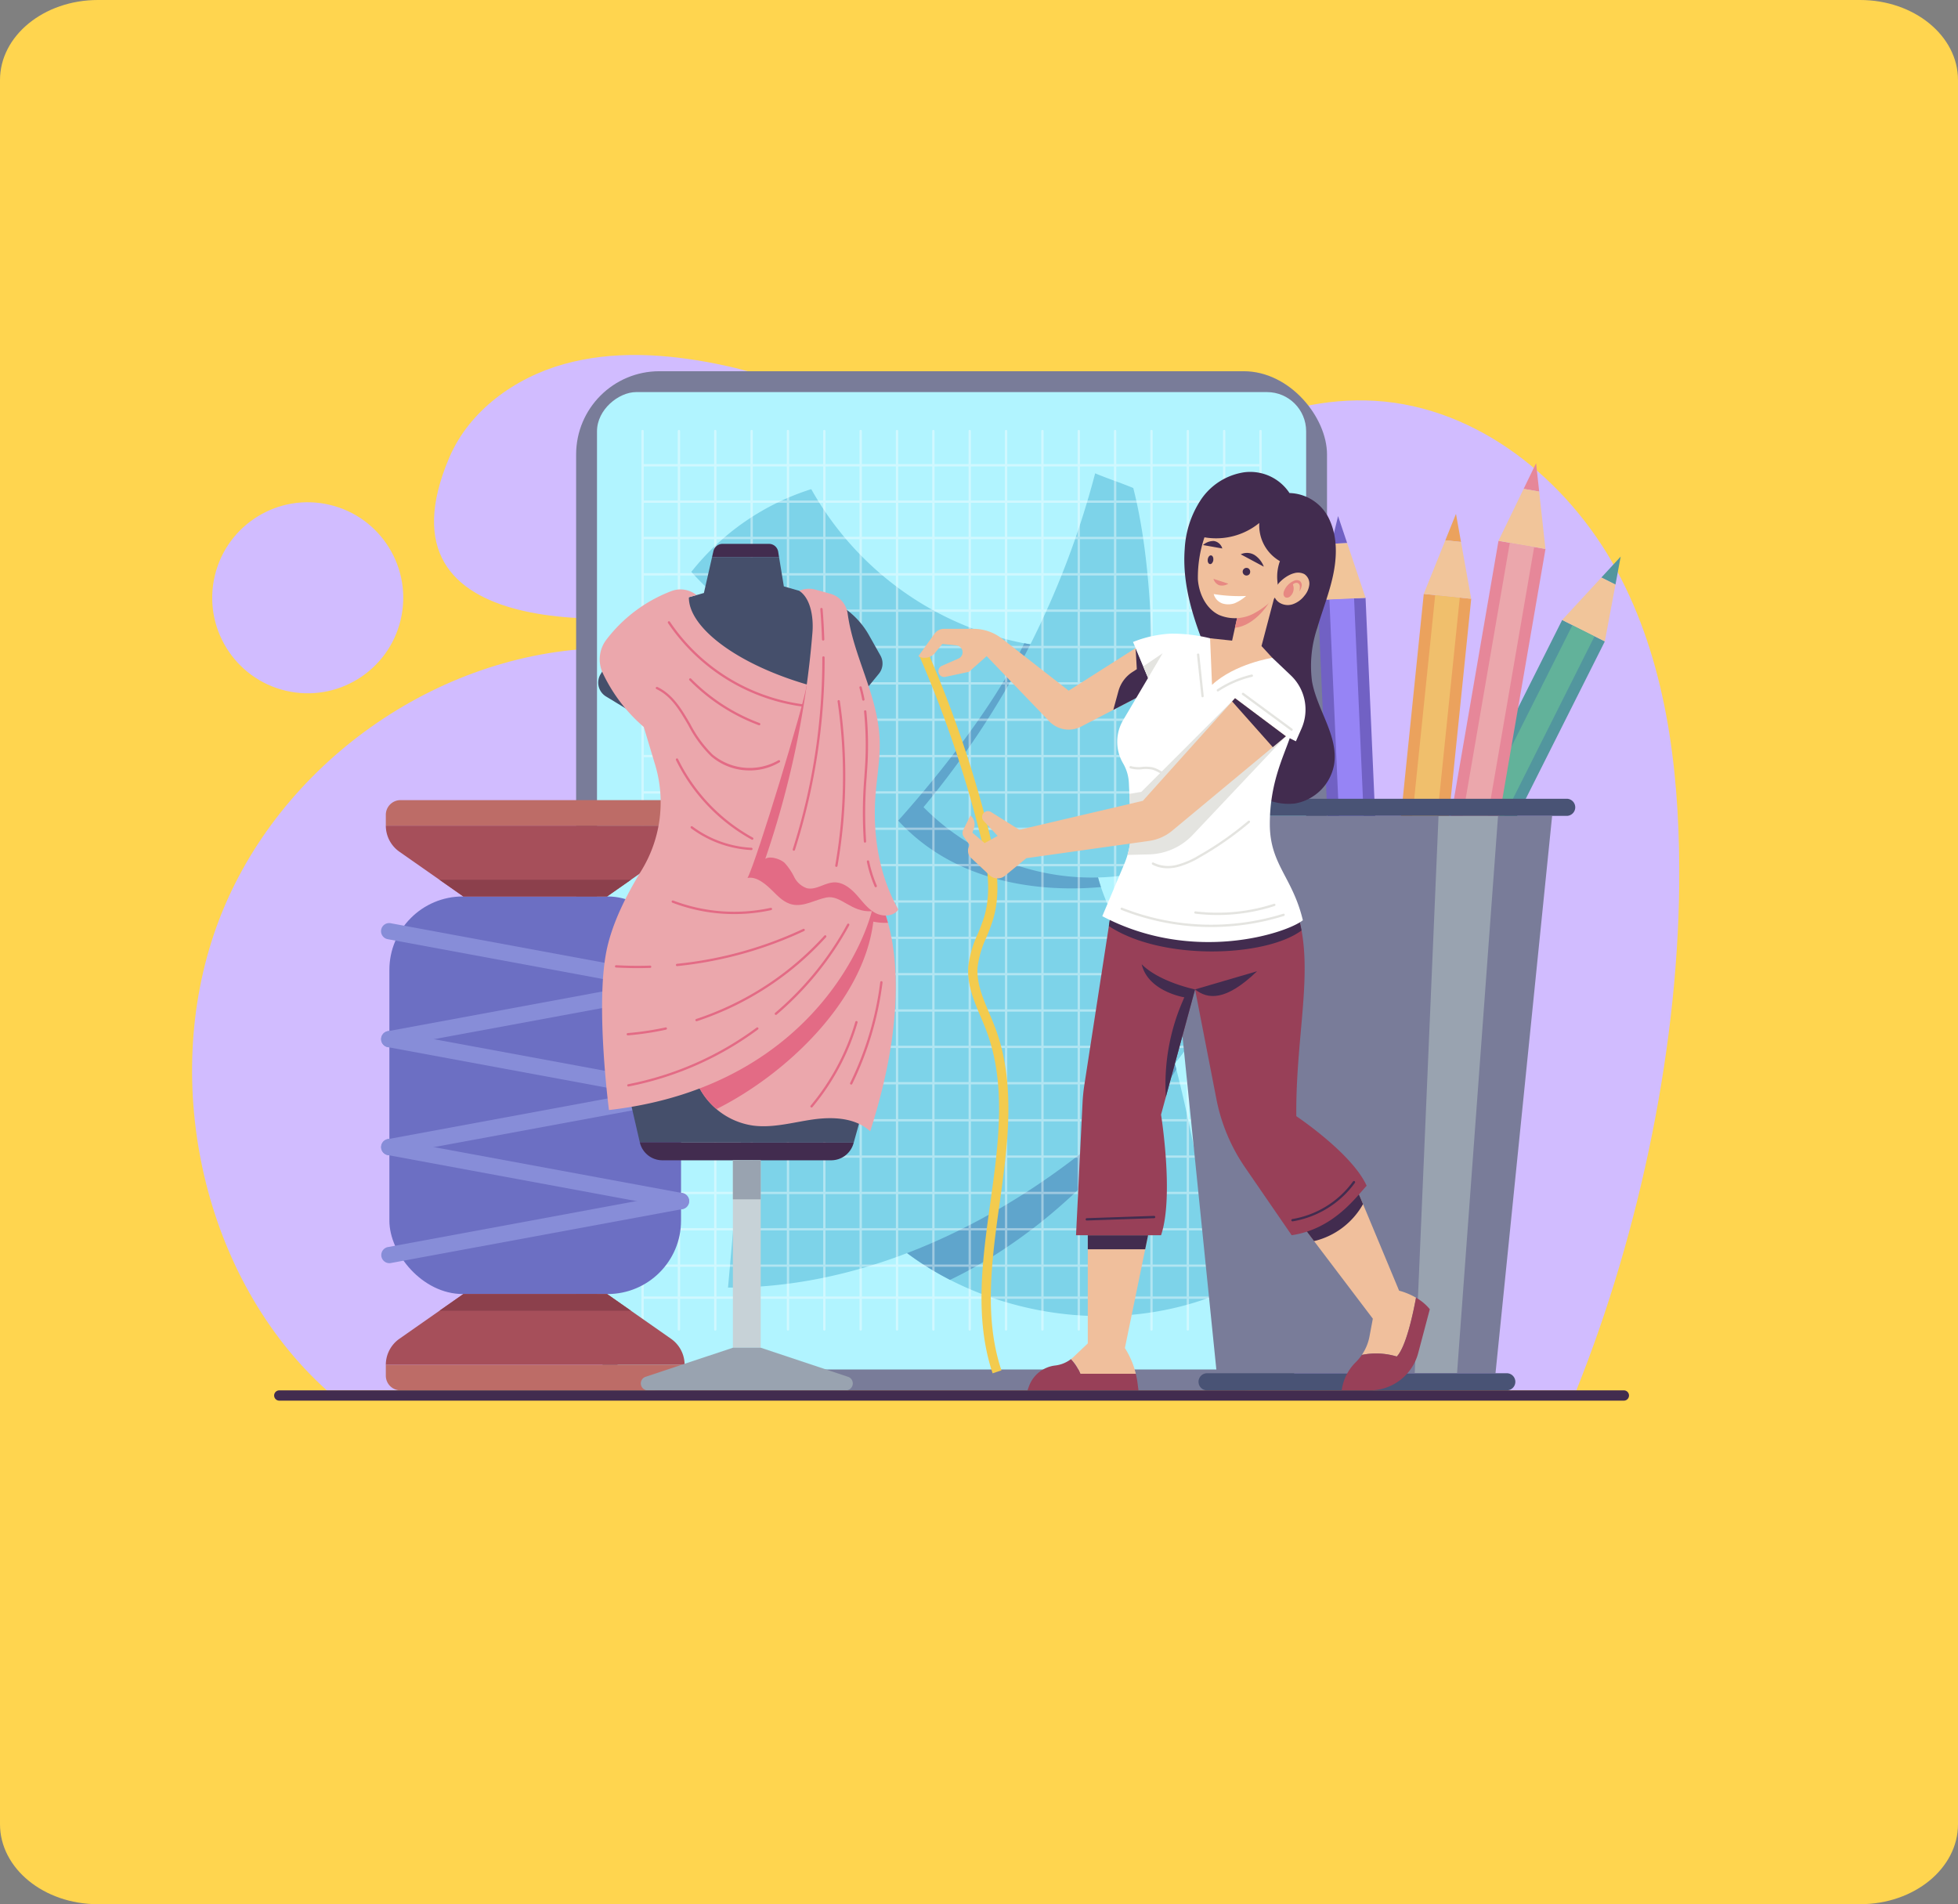 <svg xmlns="http://www.w3.org/2000/svg" width="400" height="389" viewBox="0 0 400 389">
  <rect x="0" y="0" width="400" height="389" fill="#808080" stroke="none"/>
  <g id="Grupo_1078642" data-name="Grupo 1078642" transform="translate(-147 -586.981)">
    <path id="Trazado_841085" data-name="Trazado 841085" d="M20,0H380c11.046,0,20,7.318,20,16.345V372.655c0,9.027-8.954,16.345-20,16.345H20c-11.046,0-20-7.318-20-16.345V16.345C0,7.318,8.954,0,20,0Z" transform="translate(147 586.981)" fill="#ffd54f"/>
    <g id="Grupo_32240" data-name="Grupo 32240" transform="translate(186.241 659.494)">
      <g id="Grupo_32170" data-name="Grupo 32170" transform="translate(0 0)">
        <path id="Trazado_61762" data-name="Trazado 61762" d="M330.246,246.015H74.985c-25.241-22.717-34.04-62.679-22.561-94.639S95.84,95.905,129.767,94.438c16.354-.707,32.865,3.241,49.01.538,20.332-3.4,37.31-16.786,54.055-28.81s35.765-23.548,56.342-22.3c20.923,1.269,39.312,16.148,49.3,34.577s12.695,39.951,12.8,60.912C351.446,174.5,343.341,213.405,330.246,246.015Z" transform="translate(-47.46 -34.495)" fill="#d1bcff"/>
        <path id="Trazado_61763" data-name="Trazado 61763" d="M210.728,75.7c6.318-1.233,12.671-2.961,18.063-6.477s9.751-9.073,10.508-15.465c.884-7.471-3.329-14.877-9.269-19.493s-13.38-6.853-20.76-8.311c-10.224-2.02-20.942-2.7-30.975.113S158.967,35.6,154.894,45.2C138.732,83.256,190.166,79.709,210.728,75.7Z" transform="translate(-102.374 -24.187)" fill="#d1bcff"/>
        <ellipse id="Elipse_683" data-name="Elipse 683" cx="19.514" cy="19.514" rx="19.514" ry="19.514" transform="matrix(0.23, -0.973, 0.973, 0.23, 0.15, 64.103)" fill="#d1bcff"/>
      </g>
      <g id="Grupo_32171" data-name="Grupo 32171" transform="translate(78.457 3.323)">
        <rect id="Rectángulo_7511" data-name="Rectángulo 7511" width="153.397" height="208.196" rx="17" transform="translate(0)" fill="#797c99"/>
        <rect id="Rectángulo_7512" data-name="Rectángulo 7512" width="199.669" height="144.87" rx="8" transform="translate(149.134 4.263) rotate(90)" fill="#b1f4ff"/>
      </g>
      <g id="Grupo_32172" data-name="Grupo 32172" transform="translate(101.99 24.184)">
        <path id="Trazado_61764" data-name="Trazado 61764" d="M403.819,310.155a305.1,305.1,0,0,1,10.794,56.639c-21.908,8.582-49.079,3.921-66.71-11.659C368.02,342.809,387.037,326.737,403.819,310.155Z" transform="translate(-307.573 -198.876)" fill="#7dd3e9"/>
        <path id="Trazado_61765" data-name="Trazado 61765" d="M406.667,320.643q-1.33-5.269-2.848-10.488c-16.783,16.582-35.8,32.654-55.916,44.98a60.724,60.724,0,0,0,12.527,8.5C371.426,358.377,390.222,346.327,406.667,320.643Z" transform="translate(-307.573 -198.876)" fill="#5fa5cc"/>
        <path id="Trazado_61766" data-name="Trazado 61766" d="M363.96,196.232c-10.2,14.518-48.029,49.052-93.7,48.936,1.424-15.81,2.881-32.585,4.316-48.75A40.344,40.344,0,0,1,281.606,177l.177-.255a40.373,40.373,0,0,0,5.45-34.708c-3.173-10.463-6.352-21.033-9.505-31.167a57.322,57.322,0,0,1-14.963-11.913,50.757,50.757,0,0,1,24.5-16.9,63.885,63.885,0,0,0,64.163,32.124c-2.29,9.378-4.186,18.758-6.161,28.137a40.356,40.356,0,0,0,8.264,33.9q.56.683,1.117,1.365a40.513,40.513,0,0,1,6.5,11.244Z" transform="translate(-262.765 -78.83)" fill="#7dd3e9"/>
        <path id="Trazado_61767" data-name="Trazado 61767" d="M351.986,184.737c12.986,14.138,32.144,14.42,41.416,13.571a40.4,40.4,0,0,1-1.177-21.023c1.975-9.38,3.871-18.759,6.161-28.137a64.084,64.084,0,0,1-20.65-.656l0,.009C370.625,163.476,356.243,180,351.986,184.737Z" transform="translate(-309.722 -113.793)" fill="#5fa5cc"/>
        <path id="Trazado_61768" data-name="Trazado 61768" d="M407.353,156.76A48.319,48.319,0,0,1,362.9,143.432a176.554,176.554,0,0,0,35.065-68.191c2.524,1.057,5.265,1.947,7.789,3C413.358,107.992,407.353,156.76,407.353,156.76Z" transform="translate(-315.467 -75.241)" fill="#7dd3e9"/>
      </g>
      <path id="Trazado_61769" data-name="Trazado 61769" d="M367.728,56.5a.237.237,0,0,0-.237.237V63.5h-6.952v-6.76a.237.237,0,1,0-.474,0V63.5h-6.952v-6.76a.237.237,0,1,0-.474,0V63.5h-6.952v-6.76a.237.237,0,1,0-.474,0V63.5h-6.952v-6.76a.237.237,0,1,0-.474,0V63.5h-6.952v-6.76a.237.237,0,1,0-.474,0V63.5h-6.952v-6.76a.237.237,0,1,0-.474,0V63.5h-6.952v-6.76a.237.237,0,1,0-.474,0V63.5h-6.952v-6.76a.237.237,0,0,0-.474,0V63.5h-6.952v-6.76a.237.237,0,1,0-.474,0V63.5h-6.952v-6.76a.237.237,0,1,0-.474,0V63.5h-6.952v-6.76a.237.237,0,0,0-.474,0V63.5h-6.952v-6.76a.237.237,0,1,0-.474,0V63.5h-6.952v-6.76a.237.237,0,1,0-.474,0V63.5h-6.952v-6.76a.237.237,0,1,0-.474,0V63.5h-6.952v-6.76a.237.237,0,1,0-.474,0V63.5h-6.952v-6.76a.237.237,0,1,0-.474,0V63.5h-6.952v-6.76a.237.237,0,1,0-.474,0V240.267a.237.237,0,0,0,.474,0v-6.251h6.952v6.251a.237.237,0,0,0,.474,0v-6.251h6.952v6.251a.237.237,0,0,0,.474,0v-6.251h6.952v6.251a.237.237,0,1,0,.474,0v-6.251h6.952v6.251a.237.237,0,1,0,.474,0v-6.251h6.952v6.251a.237.237,0,1,0,.474,0v-6.251h6.952v6.251a.237.237,0,0,0,.474,0v-6.251h6.952v6.251a.237.237,0,0,0,.474,0v-6.251h6.952v6.251a.237.237,0,0,0,.474,0v-6.251h6.952v6.251a.237.237,0,0,0,.474,0v-6.251h6.952v6.251a.237.237,0,1,0,.474,0v-6.251h6.952v6.251a.237.237,0,1,0,.474,0v-6.251h6.952v6.251a.237.237,0,1,0,.474,0v-6.251h6.952v6.251a.237.237,0,1,0,.474,0v-6.251h6.952v6.251a.237.237,0,0,0,.474,0v-6.251h6.952v6.251a.237.237,0,0,0,.474,0v-6.251h6.952v6.251a.237.237,0,1,0,.474,0v-6.251h6.952v6.251a.237.237,0,0,0,.474,0V56.737A.237.237,0,0,0,367.728,56.5Zm-66.593,96.1v-6.952h6.952V152.6Zm6.952.474v6.952h-6.952v-6.952Zm-6.952-7.9v-6.952h6.952v6.952Zm0-7.426V130.8h6.952v6.952Zm-.474,0h-6.952V130.8h6.952Zm0,.474v6.952h-6.952v-6.952Zm0,7.426V152.6h-6.952v-6.952Zm0,7.425v6.952h-6.952v-6.952Zm0,7.426v6.952h-6.952V160.5Zm.474,0h6.952v6.952h-6.952Zm7.426,0h6.952v6.952h-6.952Zm0-.474v-6.952h6.952v6.952Zm0-7.426v-6.952h6.952V152.6Zm0-7.425v-6.952h6.952v6.952Zm0-7.426V130.8h6.952v6.952Zm0-7.426v-6.952h6.952v6.952Zm-.474,0h-6.952v-6.952h6.952Zm-7.426,0h-6.952v-6.952h6.952Zm-7.426,0h-6.952v-6.952h6.952Zm0,.474v6.952h-6.952V130.8Zm0,7.426v6.952h-6.952v-6.952Zm0,7.426V152.6h-6.952v-6.952Zm0,7.425v6.952h-6.952v-6.952Zm0,7.426v6.952h-6.952V160.5Zm0,7.425v6.952h-6.952v-6.952Zm.474,0h6.952v6.952h-6.952Zm7.426,0h6.952v6.952h-6.952Zm7.426,0h6.952v6.952h-6.952Zm7.426,0h6.952v6.952h-6.952Zm0-.474V160.5h6.952v6.952Zm0-7.425v-6.952h6.952v6.952Zm0-7.426v-6.952h6.952V152.6Zm0-7.425v-6.952h6.952v6.952Zm0-7.426V130.8h6.952v6.952Zm0-7.426v-6.952h6.952v6.952Zm0-7.425V115.95h6.952V122.9Zm-.474,0h-6.952V115.95h6.952Zm-7.426,0h-6.952V115.95h6.952Zm-7.426,0h-6.952V115.95h6.952Zm-7.426,0h-6.952V115.95h6.952Zm-7.425,0h-6.952V115.95h6.952Zm0,.474v6.952h-6.952v-6.952Zm0,7.425v6.952h-6.952V130.8Zm0,7.426v6.952h-6.952v-6.952Zm0,7.426V152.6h-6.952v-6.952Zm0,7.425v6.952h-6.952v-6.952Zm0,7.426v6.952h-6.952V160.5Zm0,7.425v6.952h-6.952v-6.952Zm0,7.426v6.952h-6.952v-6.952Zm.474,0h6.952v6.952h-6.952Zm7.425,0h6.952v6.952h-6.952Zm7.426,0h6.952v6.952h-6.952Zm7.426,0h6.952v6.952h-6.952Zm7.426,0h6.952v6.952h-6.952Zm7.425,0h6.952v6.952h-6.952Zm0-.474v-6.952h6.952v6.952Zm0-7.426V160.5h6.952v6.952Zm0-7.425v-6.952h6.952v6.952Zm0-7.426v-6.952h6.952V152.6Zm0-7.425v-6.952h6.952v6.952Zm0-7.426V130.8h6.952v6.952Zm0-7.426v-6.952h6.952v6.952Zm0-7.425V115.95h6.952V122.9Zm0-7.426v-6.952h6.952v6.952Zm-.474,0h-6.952v-6.952h6.952Zm-7.425,0h-6.952v-6.952h6.952Zm-7.426,0h-6.952v-6.952h6.952Zm-7.426,0h-6.952v-6.952h6.952Zm-7.426,0h-6.952v-6.952h6.952Zm-7.425,0h-6.952v-6.952h6.952Zm-7.426,0h-6.952v-6.952h6.952Zm0,.474V122.9h-6.952V115.95Zm0,7.426v6.952h-6.952v-6.952Zm0,7.425v6.952h-6.952V130.8Zm0,7.426v6.952h-6.952v-6.952Zm0,7.426V152.6h-6.952v-6.952Zm0,7.425v6.952h-6.952v-6.952Zm0,7.426v6.952h-6.952V160.5Zm0,7.425v6.952h-6.952v-6.952Zm0,7.426v6.952h-6.952v-6.952Zm0,7.426v6.952h-6.952V182.78Zm.474,0h6.952v6.952h-6.952Zm7.426,0h6.952v6.952h-6.952Zm7.425,0h6.952v6.952h-6.952Zm7.426,0h6.952v6.952h-6.952Zm7.426,0h6.952v6.952h-6.952Zm7.426,0h6.952v6.952h-6.952Zm7.425,0h6.952v6.952h-6.952Zm7.426,0h6.952v6.952h-6.952Zm0-.474v-6.952h6.952v6.952Zm0-7.426v-6.952h6.952v6.952Zm0-7.426V160.5h6.952v6.952Zm0-7.425v-6.952h6.952v6.952Zm0-7.426v-6.952h6.952V152.6Zm0-7.425v-6.952h6.952v6.952Zm0-7.426V130.8h6.952v6.952Zm0-7.426v-6.952h6.952v6.952Zm0-7.425V115.95h6.952V122.9Zm0-7.426v-6.952h6.952v6.952Zm0-7.426V101.1h6.952v6.952Zm-.474,0h-6.952V101.1h6.952Zm-7.426,0h-6.952V101.1h6.952Zm-7.425,0h-6.952V101.1h6.952Zm-7.426,0h-6.952V101.1h6.952Zm-7.426,0h-6.952V101.1h6.952Zm-7.426,0h-6.952V101.1h6.952Zm-7.425,0h-6.952V101.1h6.952Zm-7.426,0h-6.952V101.1h6.952Zm-7.426,0h-6.952V101.1h6.952Zm0,.474v6.952h-6.952v-6.952Zm0,7.426V122.9h-6.952V115.95Zm0,7.426v6.952h-6.952v-6.952Zm0,7.425v6.952h-6.952V130.8Zm0,7.426v6.952h-6.952v-6.952Zm0,7.426V152.6h-6.952v-6.952Zm0,7.425v6.952h-6.952v-6.952Zm0,7.426v6.952h-6.952V160.5Zm0,7.425v6.952h-6.952v-6.952Zm0,7.426v6.952h-6.952v-6.952Zm0,7.426v6.952h-6.952V182.78Zm0,7.426V197.3h-6.952v-7.091Zm.474,0h6.952V197.3h-6.952Zm7.426,0h6.952V197.3h-6.952Zm7.426,0h6.952V197.3h-6.952Zm7.425,0h6.952V197.3h-6.952Zm7.426,0h6.952V197.3h-6.952Zm7.426,0h6.952V197.3h-6.952Zm7.426,0h6.952V197.3h-6.952Zm7.425,0h6.952V197.3h-6.952Zm7.426,0h6.952V197.3h-6.952Zm7.425,0h6.952V197.3h-6.952Zm0-.474V182.78h6.952v6.952Zm0-7.426v-6.952h6.952v6.952Zm0-7.426v-6.952h6.952v6.952Zm0-7.426V160.5h6.952v6.952Zm0-7.425v-6.952h6.952v6.952Zm0-7.426v-6.952h6.952V152.6Zm0-7.425v-6.952h6.952v6.952Zm0-7.426V130.8h6.952v6.952Zm0-7.426v-6.952h6.952v6.952Zm0-7.425V115.95h6.952V122.9Zm0-7.426v-6.952h6.952v6.952Zm0-7.426V101.1h6.952v6.952Zm0-7.425V93.673h6.952v6.952Zm-.474,0h-6.952V93.673h6.952Zm-7.425,0h-6.952V93.673h6.952Zm-7.426,0h-6.952V93.673h6.952Zm-7.425,0h-6.952V93.673h6.952Zm-7.426,0h-6.952V93.673h6.952Zm-7.426,0h-6.952V93.673h6.952Zm-7.426,0h-6.952V93.673h6.952Zm-7.425,0h-6.952V93.673h6.952Zm-7.426,0h-6.952V93.673h6.952Zm-7.426,0h-6.952V93.673h6.952Zm-7.425,0h-6.952V93.673h6.952Zm0,.474v6.952h-6.952V101.1Zm0,7.425v6.952h-6.952v-6.952Zm0,7.426V122.9h-6.952V115.95Zm0,7.426v6.952h-6.952v-6.952Zm0,7.425v6.952h-6.952V130.8Zm0,7.426v6.952h-6.952v-6.952Zm0,7.426V152.6h-6.952v-6.952Zm0,7.425v6.952h-6.952v-6.952Zm0,7.426v6.952h-6.952V160.5Zm0,7.425v6.952h-6.952v-6.952Zm0,7.426v6.952h-6.952v-6.952Zm0,7.426v6.952h-6.952V182.78Zm0,7.426V197.3h-6.952v-7.091Zm0,7.565v6.952h-6.952v-6.952Zm.474,0h6.952v6.952h-6.952Zm7.425,0h6.952v6.952h-6.952Zm7.426,0h6.952v6.952h-6.952Zm7.426,0h6.952v6.952h-6.952Zm7.425,0h6.952v6.952h-6.952Zm7.426,0h6.952v6.952h-6.952Zm7.426,0h6.952v6.952h-6.952Zm7.426,0h6.952v6.952h-6.952Zm7.425,0h6.952v6.952h-6.952Zm7.426,0h6.952v6.952h-6.952Zm7.425,0h6.952v6.952h-6.952Zm7.426,0h6.952v6.952h-6.952Zm0-.474v-7.091h6.952V197.3Zm0-7.565V182.78h6.952v6.952Zm0-7.426v-6.952h6.952v6.952Zm0-7.426v-6.952h6.952v6.952Zm0-7.426V160.5h6.952v6.952Zm0-7.425v-6.952h6.952v6.952Zm0-7.426v-6.952h6.952V152.6Zm0-7.425v-6.952h6.952v6.952Zm0-7.426V130.8h6.952v6.952Zm0-7.426v-6.952h6.952v6.952Zm0-7.425V115.95h6.952V122.9Zm0-7.426v-6.952h6.952v6.952Zm0-7.426V101.1h6.952v6.952Zm0-7.425V93.673h6.952v6.952Zm0-7.426V86.247h6.952V93.2Zm-.474,0h-6.952V86.247h6.952Zm-7.426,0h-6.952V86.247h6.952Zm-7.425,0h-6.952V86.247h6.952Zm-7.426,0h-6.952V86.247h6.952Zm-7.425,0h-6.952V86.247h6.952Zm-7.426,0h-6.952V86.247h6.952Zm-7.426,0h-6.952V86.247h6.952Zm-7.426,0h-6.952V86.247h6.952Zm-7.425,0h-6.952V86.247h6.952Zm-7.426,0h-6.952V86.247h6.952Zm-7.426,0h-6.952V86.247h6.952Zm-7.425,0h-6.952V86.247h6.952Zm-7.426,0h-6.952V86.247h6.952Zm0,.474v6.952h-6.952V93.673Zm0,7.426v6.952h-6.952V101.1Zm0,7.425v6.952h-6.952v-6.952Zm0,7.426V122.9h-6.952V115.95Zm0,7.426v6.952h-6.952v-6.952Zm0,7.425v6.952h-6.952V130.8Zm0,7.426v6.952h-6.952v-6.952Zm0,7.426V152.6h-6.952v-6.952Zm0,7.425v6.952h-6.952v-6.952Zm0,7.426v6.952h-6.952V160.5Zm0,7.425v6.952h-6.952v-6.952Zm0,7.426v6.952h-6.952v-6.952Zm0,7.426v6.952h-6.952V182.78Zm0,7.426V197.3h-6.952v-7.091Zm0,7.565v6.952h-6.952v-6.952Zm0,7.426v6.952h-6.952V205.2Zm.474,0h6.952v6.952h-6.952Zm7.426,0h6.952v6.952h-6.952Zm7.425,0h6.952v6.952h-6.952Zm7.426,0h6.952v6.952h-6.952Zm7.426,0h6.952v6.952h-6.952Zm7.425,0h6.952v6.952h-6.952Zm7.426,0h6.952v6.952h-6.952Zm7.426,0h6.952v6.952h-6.952Zm7.426,0h6.952v6.952h-6.952Zm7.425,0h6.952v6.952h-6.952Zm7.426,0h6.952v6.952h-6.952Zm7.425,0h6.952v6.952h-6.952Zm7.426,0h6.952v6.952h-6.952Zm7.426,0h6.952v6.952h-6.952Zm0-.474v-6.952h6.952v6.952Zm0-7.426v-7.091h6.952V197.3Zm0-7.565V182.78h6.952v6.952Zm0-7.426v-6.952h6.952v6.952Zm0-7.426v-6.952h6.952v6.952Zm0-7.426V160.5h6.952v6.952Zm0-7.425v-6.952h6.952v6.952Zm0-7.426v-6.952h6.952V152.6Zm0-7.425v-6.952h6.952v6.952Zm0-7.426V130.8h6.952v6.952Zm0-7.426v-6.952h6.952v6.952Zm0-7.425V115.95h6.952V122.9Zm0-7.426v-6.952h6.952v6.952Zm0-7.426V101.1h6.952v6.952Zm0-7.425V93.673h6.952v6.952Zm0-7.426V86.247h6.952V93.2Zm0-7.426V78.822h6.952v6.952Zm-.474,0h-6.952V78.822h6.952Zm-7.426,0h-6.952V78.822h6.952Zm-7.426,0h-6.952V78.822h6.952Zm-7.425,0h-6.952V78.822h6.952Zm-7.426,0h-6.952V78.822h6.952Zm-7.425,0h-6.952V78.822h6.952Zm-7.426,0h-6.952V78.822h6.952Zm-7.426,0h-6.952V78.822h6.952Zm-7.426,0h-6.952V78.822h6.952Zm-7.425,0h-6.952V78.822h6.952Zm-7.426,0h-6.952V78.822h6.952Zm-7.426,0h-6.952V78.822h6.952Zm-7.425,0h-6.952V78.822h6.952Zm-7.426,0h-6.952V78.822h6.952Zm-7.425,0h-6.952V78.822h6.952Zm0,.474V93.2h-6.952V86.247Zm0,7.426v6.952h-6.952V93.673Zm0,7.426v6.952h-6.952V101.1Zm0,7.425v6.952h-6.952v-6.952Zm0,7.426V122.9h-6.952V115.95Zm0,7.426v6.952h-6.952v-6.952Zm0,7.425v6.952h-6.952V130.8Zm0,7.426v6.952h-6.952v-6.952Zm0,7.426V152.6h-6.952v-6.952Zm0,7.425v6.952h-6.952v-6.952Zm0,7.426v6.952h-6.952V160.5Zm0,7.425v6.952h-6.952v-6.952Zm0,7.426v6.952h-6.952v-6.952Zm0,7.426v6.952h-6.952V182.78Zm0,7.426V197.3h-6.952v-7.091Zm0,7.565v6.952h-6.952v-6.952Zm0,7.426v6.952h-6.952V205.2Zm0,7.425v6.952h-6.952v-6.952Zm.474,0h6.952v6.952h-6.952Zm7.425,0h6.952v6.952h-6.952Zm7.426,0h6.952v6.952h-6.952Zm7.425,0h6.952v6.952h-6.952Zm7.426,0h6.952v6.952h-6.952Zm7.426,0h6.952v6.952h-6.952Zm7.425,0h6.952v6.952h-6.952Zm7.426,0h6.952v6.952h-6.952Zm7.426,0h6.952v6.952h-6.952Zm7.426,0h6.952v6.952h-6.952Zm7.425,0h6.952v6.952h-6.952Zm7.426,0h6.952v6.952h-6.952Zm7.425,0h6.952v6.952h-6.952Zm7.426,0h6.952v6.952h-6.952Zm7.426,0h6.952v6.952h-6.952Zm7.425,0h6.952v6.952h-6.952Zm0-.474V205.2h6.952v6.952Zm0-7.425v-6.952h6.952v6.952Zm0-7.426v-7.091h6.952V197.3Zm0-7.565V182.78h6.952v6.952Zm0-7.426v-6.952h6.952v6.952Zm0-7.426v-6.952h6.952v6.952Zm0-7.426V160.5h6.952v6.952Zm0-7.425v-6.952h6.952v6.952Zm0-7.426v-6.952h6.952V152.6Zm0-7.425v-6.952h6.952v6.952Zm0-7.426V130.8h6.952v6.952Zm0-7.426v-6.952h6.952v6.952Zm0-7.425V115.95h6.952V122.9Zm0-7.426v-6.952h6.952v6.952Zm0-7.426V101.1h6.952v6.952Zm0-7.425V93.673h6.952v6.952Zm0-7.426V86.247h6.952V93.2Zm0-7.426V78.822h6.952v6.952Zm0-7.425V71.4h6.952v6.952Zm-.474,0h-6.952V71.4h6.952Zm-7.425,0h-6.952V71.4h6.952Zm-7.426,0h-6.952V71.4h6.952Zm-7.426,0h-6.952V71.4h6.952Zm-7.425,0h-6.952V71.4h6.952Zm-7.426,0h-6.952V71.4h6.952Zm-7.425,0h-6.952V71.4h6.952Zm-7.426,0h-6.952V71.4h6.952Zm-7.426,0h-6.952V71.4h6.952Zm-7.426,0h-6.952V71.4h6.952Zm-7.425,0h-6.952V71.4h6.952Zm-7.426,0h-6.952V71.4h6.952Zm-7.426,0h-6.952V71.4h6.952Zm-7.425,0h-6.952V71.4h6.952Zm-7.426,0h-6.952V71.4h6.952Zm-7.425,0h-6.952V71.4h6.952Zm-6.952,141.7h6.952V227h-6.952Zm7.426,0h6.952V227h-6.952Zm7.425,0h6.952V227h-6.952Zm7.426,0h6.952V227h-6.952Zm7.425,0h6.952V227h-6.952Zm7.426,0h6.952V227h-6.952Zm7.426,0h6.952V227h-6.952Zm7.425,0h6.952V227h-6.952Zm7.426,0h6.952V227h-6.952Zm7.426,0h6.952V227h-6.952Zm7.426,0h6.952V227h-6.952Zm7.425,0h6.952V227h-6.952Zm7.426,0h6.952V227h-6.952Zm7.425,0h6.952V227h-6.952Zm7.426,0h6.952V227h-6.952Zm7.426,0h6.952V227h-6.952Zm7.425,0h6.952V227h-6.952Zm6.952-156.077v6.952h-6.952V63.971Zm-7.426,0v6.952h-6.952V63.971Zm-7.425,0v6.952h-6.952V63.971Zm-7.426,0v6.952h-6.952V63.971Zm-7.426,0v6.952h-6.952V63.971Zm-7.425,0v6.952h-6.952V63.971Zm-7.426,0v6.952h-6.952V63.971Zm-7.425,0v6.952h-6.952V63.971Zm-7.426,0v6.952h-6.952V63.971Zm-7.426,0v6.952h-6.952V63.971Zm-7.426,0v6.952h-6.952V63.971Zm-7.425,0v6.952h-6.952V63.971Zm-7.426,0v6.952h-6.952V63.971Zm-7.426,0v6.952h-6.952V63.971Zm-7.425,0v6.952h-6.952V63.971Zm-7.426,0v6.952h-6.952V63.971Zm-7.425,0v6.952h-6.952V63.971Zm-6.952,169.572v-6.069h6.952v6.069Zm7.426,0v-6.069h6.952v6.069Zm7.425,0v-6.069h6.952v6.069Zm7.426,0v-6.069h6.952v6.069Zm7.425,0v-6.069h6.952v6.069Zm7.426,0v-6.069h6.952v6.069Zm7.426,0v-6.069h6.952v6.069Zm7.425,0v-6.069h6.952v6.069Zm7.426,0v-6.069h6.952v6.069Zm7.426,0v-6.069h6.952v6.069Zm7.426,0v-6.069h6.952v6.069Zm7.425,0v-6.069h6.952v6.069Zm7.426,0v-6.069h6.952v6.069Zm7.425,0v-6.069h6.952v6.069Zm7.426,0v-6.069h6.952v6.069Zm7.426,0v-6.069h6.952v6.069Zm7.425,0v-6.069h6.952v6.069Z" transform="translate(-149.455 -41.193)" fill="#fff" opacity="0.4"/>
      <g id="Grupo_32182" data-name="Grupo 32182" transform="translate(193.368 22.111)">
        <g id="Grupo_32174" data-name="Grupo 32174" transform="translate(44.624 10.352)">
          <rect id="Rectángulo_7513" data-name="Rectángulo 7513" width="9.745" height="133.059" transform="matrix(0.995, 0.102, -0.102, 0.995, 13.627, 16.35)" fill="#eba25d"/>
          <rect id="Rectángulo_7514" data-name="Rectángulo 7514" width="5.05" height="133.059" transform="translate(15.962 16.591) rotate(5.878)" fill="#f0bf6c"/>
          <g id="Grupo_32173" data-name="Grupo 32173" transform="translate(13.627)">
            <path id="Trazado_61770" data-name="Trazado 61770" d="M590.116,92.718l-2.175,5.4,3.2.33Z" transform="translate(-583.534 -92.718)" fill="#eba25d"/>
            <path id="Trazado_61771" data-name="Trazado 61771" d="M583.045,104.127l-4.406,10.946,9.693,1-2.083-11.614Z" transform="translate(-578.639 -98.722)" fill="#f1c59a"/>
          </g>
        </g>
        <g id="Grupo_32176" data-name="Grupo 32176" transform="translate(36.626 10.802)">
          <rect id="Rectángulo_7515" data-name="Rectángulo 7515" width="9.745" height="133.059" transform="matrix(0.999, -0.044, 0.044, 0.999, 0, 17.137)" fill="#7161c4"/>
          <rect id="Rectángulo_7516" data-name="Rectángulo 7516" width="5.05" height="133.059" transform="translate(2.345 17.034) rotate(-2.531)" fill="#9684f5"/>
          <g id="Grupo_32175" data-name="Grupo 32175">
            <path id="Trazado_61772" data-name="Trazado 61772" d="M540.171,93.668l-1.362,5.664,3.218-.142Z" transform="translate(-536.052 -93.668)" fill="#7161c4"/>
            <path id="Trazado_61773" data-name="Trazado 61773" d="M535.745,105.468l-2.758,11.473,9.735-.43-3.76-11.185Z" transform="translate(-532.987 -99.803)" fill="#f1c59a"/>
          </g>
        </g>
        <g id="Grupo_32178" data-name="Grupo 32178" transform="translate(26.829 19.076)">
          <rect id="Rectángulo_7517" data-name="Rectángulo 7517" width="9.745" height="133.059" transform="matrix(0.894, 0.449, -0.449, 0.894, 59.701, 12.952)" fill="#52969e"/>
          <rect id="Rectángulo_7518" data-name="Rectángulo 7518" width="5.051" height="133.059" transform="matrix(0.894, 0.449, -0.449, 0.894, 61.799, 14.005)" fill="#62b29a"/>
          <g id="Grupo_32177" data-name="Grupo 32177" transform="translate(59.701)">
            <path id="Trazado_61774" data-name="Trazado 61774" d="M659.184,111.135l-3.951,4.281,2.878,1.445Z" transform="translate(-647.23 -111.135)" fill="#52969e"/>
            <path id="Trazado_61775" data-name="Trazado 61775" d="M646.341,120.172l-8,8.671,8.709,4.372,2.173-11.6Z" transform="translate(-638.338 -115.891)" fill="#f1c59a"/>
          </g>
        </g>
        <g id="Grupo_32180" data-name="Grupo 32180" transform="translate(50.902 0)">
          <rect id="Rectángulo_7519" data-name="Rectángulo 7519" width="9.745" height="133.059" transform="translate(22.614 15.864) rotate(9.785)" fill="#e68799"/>
          <rect id="Rectángulo_7520" data-name="Rectángulo 7520" width="5.051" height="133.059" transform="translate(24.927 16.263) rotate(9.785)" fill="#eba7ac"/>
          <g id="Grupo_32179" data-name="Grupo 32179" transform="translate(22.614)">
            <path id="Trazado_61776" data-name="Trazado 61776" d="M624.255,70.864l-2.539,5.244,3.174.547Z" transform="translate(-616.575 -70.864)" fill="#e68799"/>
            <path id="Trazado_61777" data-name="Trazado 61777" d="M616,81.934l-5.142,10.62,9.6,1.656-1.287-11.729Z" transform="translate(-610.862 -76.69)" fill="#f1c59a"/>
          </g>
        </g>
        <g id="Grupo_32181" data-name="Grupo 32181" transform="translate(0 68.55)">
          <path id="Trazado_61778" data-name="Trazado 61778" d="M533.451,336.823H476.5L464.933,222.962H545.02Z" transform="translate(-460.544 -219.463)" fill="#797c99"/>
          <path id="Trazado_61779" data-name="Trazado 61779" d="M579.6,222.962l-4.863,113.861h8.646l8.376-113.861Z" transform="translate(-518.332 -219.463)" fill="#99a3b0"/>
          <path id="Trazado_61780" data-name="Trazado 61780" d="M543.117,215.576h-85.7a1.75,1.75,0,0,0-1.749,1.749h0a1.749,1.749,0,0,0,1.749,1.749h85.7a1.749,1.749,0,0,0,1.749-1.749h0A1.749,1.749,0,0,0,543.117,215.576Z" transform="translate(-455.668 -215.576)" fill="#495375"/>
          <path id="Trazado_61781" data-name="Trazado 61781" d="M544.477,463.326H483.252a1.749,1.749,0,0,0-1.749,1.749h0a1.749,1.749,0,0,0,1.749,1.749h61.225a1.75,1.75,0,0,0,1.749-1.749h0A1.75,1.75,0,0,0,544.477,463.326Z" transform="translate(-469.265 -345.967)" fill="#495375"/>
        </g>
      </g>
      <g id="Grupo_32191" data-name="Grupo 32191" transform="translate(38.649 90.942)">
        <rect id="Rectángulo_7521" data-name="Rectángulo 7521" width="59.582" height="81.218" rx="15" transform="translate(1.658 19.68)" fill="#6c6fc3"/>
        <g id="Grupo_32183" data-name="Grupo 32183" transform="translate(0.93)">
          <path id="Trazado_61782" data-name="Trazado 61782" d="M131.013,227.17h0a6.5,6.5,0,0,0,2.774,5.328l13.06,9.141h29.369l13.061-9.141a6.5,6.5,0,0,0,2.774-5.328H131.013Z" transform="translate(-131.013 -221.959)" fill="#a64f5a"/>
          <path id="Rectángulo_7522" data-name="Rectángulo 7522" d="M3,0H58.039a3,3,0,0,1,3,3V5.211a0,0,0,0,1,0,0H0a0,0,0,0,1,0,0V3A3,3,0,0,1,3,0Z" fill="#bd6c67"/>
          <path id="Trazado_61783" data-name="Trazado 61783" d="M159.018,253.919h29.369l4.881-3.416h-39.13Z" transform="translate(-143.183 -234.239)" fill="#8c404c"/>
        </g>
        <g id="Grupo_32184" data-name="Grupo 32184" transform="translate(0.93 100.897)">
          <path id="Trazado_61784" data-name="Trazado 61784" d="M192.052,443.637h0a6.5,6.5,0,0,0-2.774-5.328l-13.061-9.141H146.847l-13.06,9.141a6.5,6.5,0,0,0-2.774,5.328h61.039Z" transform="translate(-131.013 -429.168)" fill="#a64f5a"/>
          <path id="Rectángulo_7523" data-name="Rectángulo 7523" d="M3,0H58.039a3,3,0,0,1,3,3V5.211a0,0,0,0,1,0,0H0a0,0,0,0,1,0,0V3A3,3,0,0,1,3,0Z" transform="translate(61.039 19.68) rotate(180)" fill="#bd6c67"/>
          <path id="Trazado_61785" data-name="Trazado 61785" d="M188.387,429.168H159.018l-4.881,3.416h39.13Z" transform="translate(-143.183 -429.168)" fill="#8c404c"/>
        </g>
        <g id="Grupo_32185" data-name="Grupo 32185" transform="translate(0 36.151)">
          <path id="Trazado_61786" data-name="Trazado 61786" d="M130.706,306.828a1.658,1.658,0,0,1-.3-3.288l59.581-11.024a1.658,1.658,0,1,1,.6,3.26L131.01,306.8A1.659,1.659,0,0,1,130.706,306.828Z" transform="translate(-129.05 -292.487)" fill="#878dd8"/>
        </g>
        <g id="Grupo_32186" data-name="Grupo 32186" transform="translate(0 58.2)">
          <path id="Trazado_61787" data-name="Trazado 61787" d="M130.706,353.374a1.658,1.658,0,0,1-.3-3.288l59.581-11.025a1.658,1.658,0,1,1,.6,3.26L131.01,353.346A1.662,1.662,0,0,1,130.706,353.374Z" transform="translate(-129.05 -339.032)" fill="#878dd8"/>
        </g>
        <g id="Grupo_32187" data-name="Grupo 32187" transform="translate(0 80.25)">
          <path id="Trazado_61788" data-name="Trazado 61788" d="M130.706,399.921a1.658,1.658,0,0,1-.3-3.288l59.581-11.025a1.658,1.658,0,0,1,.6,3.261L131.01,399.893A1.662,1.662,0,0,1,130.706,399.921Z" transform="translate(-129.05 -385.579)" fill="#878dd8"/>
        </g>
        <g id="Grupo_32188" data-name="Grupo 32188" transform="translate(0 25.127)">
          <path id="Trazado_61789" data-name="Trazado 61789" d="M190.291,283.555a1.661,1.661,0,0,1-.3-.028L130.407,272.5a1.658,1.658,0,1,1,.6-3.26l59.581,11.024a1.658,1.658,0,0,1-.3,3.288Z" transform="translate(-129.05 -269.214)" fill="#878dd8"/>
        </g>
        <g id="Grupo_32189" data-name="Grupo 32189" transform="translate(0 47.175)">
          <path id="Trazado_61790" data-name="Trazado 61790" d="M190.291,330.1a1.655,1.655,0,0,1-.3-.028l-59.581-11.024a1.658,1.658,0,1,1,.6-3.26l59.581,11.024a1.658,1.658,0,0,1-.3,3.289Z" transform="translate(-129.05 -315.759)" fill="#878dd8"/>
        </g>
        <g id="Grupo_32190" data-name="Grupo 32190" transform="translate(0 69.225)">
          <path id="Trazado_61791" data-name="Trazado 61791" d="M190.291,376.647a1.655,1.655,0,0,1-.3-.028l-59.581-11.024a1.658,1.658,0,1,1,.6-3.26l59.581,11.024a1.658,1.658,0,0,1-.3,3.289Z" transform="translate(-129.05 -362.305)" fill="#878dd8"/>
        </g>
      </g>
      <g id="Grupo_32213" data-name="Grupo 32213" transform="translate(148.366 23.901)">
        <path id="Trazado_61792" data-name="Trazado 61792" d="M377.536,265.957c1.675-12.067,3.408-24.545-.918-36-.365-.966-.776-1.937-1.174-2.877-1.364-3.221-2.653-6.263-2.4-9.474a20.414,20.414,0,0,1,1.8-6.059,38.508,38.508,0,0,0,1.386-3.734c1.83-6.209.417-12.87-1.052-18.624a238.664,238.664,0,0,0-11.932-35.057h-2.065a236.777,236.777,0,0,1,12.162,35.526c1.406,5.511,2.764,11.871,1.07,17.62a37.246,37.246,0,0,1-1.321,3.549,22.157,22.157,0,0,0-1.942,6.63c-.29,3.673,1.151,7.073,2.544,10.363.391.922.795,1.876,1.146,2.806,4.156,11.006,2.457,23.241.814,35.074-1.619,11.66-3.293,23.717.464,34.911l1.8-.6C374.305,289.233,375.948,277.4,377.536,265.957Z" transform="translate(-360.94 -116.476)" fill="#f3cb4e"/>
        <g id="Grupo_32197" data-name="Grupo 32197" transform="translate(22.303 88.181)">
          <g id="Grupo_32193" data-name="Grupo 32193" transform="translate(0 67.739)">
            <g id="Grupo_32192" data-name="Grupo 32192" transform="translate(0 0)">
              <path id="Trazado_61793" data-name="Trazado 61793" d="M442.243,403.8H429.927V425.9L427,428.676a6.515,6.515,0,0,1-.513.432,9.748,9.748,0,0,1,1.925,2.991H439.74a17.437,17.437,0,0,0-2.234-5.25Z" transform="translate(-417.611 -403.796)" fill="#f0bf9c"/>
              <path id="Trazado_61794" data-name="Trazado 61794" d="M416.625,457.231a6.494,6.494,0,0,1-3.21,1.305h0a6.5,6.5,0,0,0-5.37,4.259l-.3.822h22.678l-.206-1.561a17.307,17.307,0,0,0-.343-1.833H418.55A9.748,9.748,0,0,0,416.625,457.231Z" transform="translate(-407.75 -431.919)" fill="#984058"/>
            </g>
            <path id="Trazado_61795" data-name="Trazado 61795" d="M433.75,403.8h12.316l-.591,2.874H433.75Z" transform="translate(-421.434 -403.796)" fill="#422c4f"/>
          </g>
          <g id="Grupo_32195" data-name="Grupo 32195" transform="translate(55.225 57.752)">
            <g id="Grupo_32194" data-name="Grupo 32194">
              <path id="Trazado_61796" data-name="Trazado 61796" d="M544.546,417.484c1.876-1.932,3.316-8.677,3.933-12.02a14.3,14.3,0,0,0-3.46-1.436l-8.882-21.317-11.8,6.829,15.317,20.211-.688,3.656a9.9,9.9,0,0,1-1.559,3.747A14.711,14.711,0,0,1,544.546,417.484Z" transform="translate(-524.333 -382.712)" fill="#f0bf9c"/>
              <path id="Trazado_61797" data-name="Trazado 61797" d="M558.434,430.743c-.617,3.343-2.057,10.088-3.933,12.02a14.71,14.71,0,0,0-7.143-.329,9.866,9.866,0,0,1-1.233,1.486,9.909,9.909,0,0,0-2.868,5.7l-.008.059h5.728a10.242,10.242,0,0,0,9.9-7.621l2.371-8.958A9.91,9.91,0,0,0,558.434,430.743Z" transform="translate(-534.289 -407.991)" fill="#984058"/>
            </g>
            <path id="Trazado_61798" data-name="Trazado 61798" d="M537.654,386.352a15.624,15.624,0,0,1-10.012,7.556l-3.309-4.367,11.8-6.829Z" transform="translate(-524.333 -382.712)" fill="#422c4f"/>
          </g>
          <g id="Grupo_32196" data-name="Grupo 32196" transform="translate(9.908)">
            <path id="Trazado_61799" data-name="Trazado 61799" d="M436.088,260.8l-5.7,36.929a37.19,37.19,0,0,0-.391,3.848l-1.326,26.962h17.369c2.684-7.9,0-24.632,0-24.632l6.948-25.58,4.365,22.416a37.174,37.174,0,0,0,5.855,13.953l9.518,13.843c8.527-1.263,13.105-7.737,15.316-10.106-3-6.632-14.369-14.211-14.369-14.211-.158-16.58,3.711-29.962.276-41.212Z" transform="translate(-428.667 -260.796)" fill="#984058"/>
            <path id="Trazado_61800" data-name="Trazado 61800" d="M482.193,266.282a29.369,29.369,0,0,0-.792-3.276l-37.857-2.21-.709,4.592C453.714,272.57,474.877,271.719,482.193,266.282Z" transform="translate(-436.124 -260.796)" fill="#422c4f"/>
            <path id="Trazado_61801" data-name="Trazado 61801" d="M467.9,292.094s-7.224-1.461-10.9-5.132c1.3,5.566,8.706,6.75,8.706,6.75l-.37.86a42.679,42.679,0,0,0-3.458,18.247l.041,1.279Z" transform="translate(-443.579 -274.567)" fill="#422c4f"/>
            <path id="Trazado_61802" data-name="Trazado 61802" d="M480,293.673l12.671-3.711C486.277,296.12,482.605,295.726,480,293.673Z" transform="translate(-455.684 -276.146)" fill="#422c4f"/>
          </g>
        </g>
        <path id="Trazado_61803" data-name="Trazado 61803" d="M482.059,116.364c-3.6-8.288-7.282-16.994-6.6-26.005a20.129,20.129,0,0,1,3.332-10.085,12.96,12.96,0,0,1,8.827-5.566,9.615,9.615,0,0,1,9.246,4.241,9.245,9.245,0,0,1,8.327,5.818c1.466,3.422,1.352,7.334.579,10.976s-2.165,7.119-3.211,10.692a24.3,24.3,0,0,0-1.091,11.013c1.05,5.863,5.5,11.217,4.487,17.087a9.841,9.841,0,0,1-7.977,7.837A11.7,11.7,0,0,1,488,138.58a19.29,19.29,0,0,1-4.615-9.934C482.727,125,483.536,119.76,482.059,116.364Z" transform="translate(-421.04 -74.642)" fill="#422c4f"/>
        <g id="Grupo_32198" data-name="Grupo 32198" transform="translate(0 32.048)">
          <path id="Trazado_61804" data-name="Trazado 61804" d="M405.051,146.237l-13.672,8.691L377.763,144.3a9.476,9.476,0,0,0-5.829-2.005h-6.026a2.369,2.369,0,0,0-1.924.986l-3.317,4.619h0a2.758,2.758,0,0,0,3.417-.7l1.477-1.809,2.878.288a1.406,1.406,0,0,1,1.266,1.4h0a1.406,1.406,0,0,1-.841,1.288l-3.387,1.485a1.191,1.191,0,0,0-.634,1.516h0a1.191,1.191,0,0,0,1.362.739l4.805-1.03,3.612-3.2,12.811,13.328a5.48,5.48,0,0,0,6.478,1.065l14.284-7.425-.592-2.527Z" transform="translate(-360.667 -142.296)" fill="#f0bf9c"/>
          <path id="Trazado_61805" data-name="Trazado 61805" d="M449.3,150.616l2.552,6.085.592,2.527-7.7,4,1.043-3.818a6.777,6.777,0,0,1,2.846-3.9l.914-.594Z" transform="translate(-404.913 -146.675)" fill="#422c4f"/>
        </g>
        <g id="Grupo_32199" data-name="Grupo 32199" transform="translate(37.58 33.014)">
          <path id="Trazado_61806" data-name="Trazado 61806" d="M462.027,145.3a32.491,32.491,0,0,0-8.092-.947,24.163,24.163,0,0,0-7.658,1.7l3.079,7.342-5.089,8.612a8.722,8.722,0,0,0-.02,8.841h0a8.725,8.725,0,0,1,1.184,3.992l.418,8.855a17.845,17.845,0,0,1-1.381,7.773L440,202.068c18.593,9.829,37.778,3.434,40.975.829-2.132-8.882-6.75-11.369-6.75-19.659s2.724-13.579,4.066-17.527l1.263.632,1.149-2.614a9.621,9.621,0,0,0-2.181-10.846l-3.783-3.593Z" transform="translate(-440 -144.335)" fill="#fff"/>
          <path id="Trazado_61807" data-name="Trazado 61807" d="M464.2,200.134l19.019-20.146-10.382-7.777L453.691,191.35l-2.438.4.313,6.613a17.842,17.842,0,0,1-.7,5.866l4.4-.11A12.735,12.735,0,0,0,464.2,200.134Z" transform="translate(-445.717 -159.007)" fill="#e4e4e0"/>
          <path id="Trazado_61808" data-name="Trazado 61808" d="M458.654,157.868l2.975-5.035-3.962,2.683Z" transform="translate(-449.299 -148.807)" fill="#e4e4e0"/>
        </g>
        <g id="Grupo_32200" data-name="Grupo 32200" transform="translate(59.607 24.469)">
          <path id="Trazado_61809" data-name="Trazado 61809" d="M492.495,129.454l-1.5,6.829-4.5-.474.395,9.513c4.658-4.342,12.316-5.526,12.316-5.526L497,137.388l2.921-11.092Z" transform="translate(-486.5 -126.296)" fill="#f0bf9c"/>
          <path id="Trazado_61810" data-name="Trazado 61810" d="M497.205,133.842c4.008-.425,7.288-4.943,7.983-7.216l-7.059,3Z" transform="translate(-492.134 -126.47)" fill="#e78882"/>
        </g>
        <g id="Grupo_32202" data-name="Grupo 32202" transform="translate(57.073 10.417)">
          <path id="Trazado_61811" data-name="Trazado 61811" d="M482.528,99.568a25.516,25.516,0,0,0-1.34,8.631c.223,2.918,1.658,5.92,4.283,7.215a8.245,8.245,0,0,0,7.117-.275,18.206,18.206,0,0,0,5.62-4.694c-.682-.193-.7-1.174-.775-1.879a9.279,9.279,0,0,1,.512-4.13,8.416,8.416,0,0,1-4.213-7.8A13.975,13.975,0,0,1,482.528,99.568Z" transform="translate(-481.15 -96.632)" fill="#f0bf9c"/>
          <g id="Grupo_32201" data-name="Grupo 32201" transform="translate(15.588 10.156)">
            <path id="Trazado_61812" data-name="Trazado 61812" d="M518.15,118.19a2.831,2.831,0,0,1,2.117.183,2.329,2.329,0,0,1,1,2.176,4.228,4.228,0,0,1-1.021,2.264,5.1,5.1,0,0,1-2.318,1.695,3.215,3.215,0,0,1-2.792-.324C512.194,122.148,515.969,118.718,518.15,118.19Z" transform="translate(-514.057 -118.072)" fill="#f0bf9c"/>
            <path id="Trazado_61813" data-name="Trazado 61813" d="M521.407,123.572a2.8,2.8,0,0,0,.454-1.116,1.087,1.087,0,0,0-.451-1.057,1.363,1.363,0,0,0-1.243.072,3.792,3.792,0,0,0-1.849,1.9,1.644,1.644,0,0,0-.168.8.786.786,0,0,0,.434.658.969.969,0,0,0,.99-.29,2.16,2.16,0,0,0,.5-2.331c.081-.216.4-.33.624-.367a.674.674,0,0,1,.619.236.893.893,0,0,1,.168.625A4.616,4.616,0,0,1,521.407,123.572Z" transform="translate(-516.209 -119.758)" fill="#e78882"/>
          </g>
          <path id="Trazado_61814" data-name="Trazado 61814" d="M504.414,112.364,499.7,109.84a2.98,2.98,0,0,1,2.851.16A4.9,4.9,0,0,1,504.414,112.364Z" transform="translate(-490.91 -103.431)" fill="#422c4f"/>
          <path id="Trazado_61815" data-name="Trazado 61815" d="M501.838,117.291a.781.781,0,1,1-.215-1.164A.842.842,0,0,1,501.838,117.291Z" transform="translate(-491.262 -106.843)" fill="#422c4f"/>
          <path id="Trazado_61816" data-name="Trazado 61816" d="M483.43,105.237l3.945.7a2.125,2.125,0,0,0-1.726-1.526A3.215,3.215,0,0,0,483.43,105.237Z" transform="translate(-482.35 -100.722)" fill="#422c4f"/>
          <path id="Trazado_61817" data-name="Trazado 61817" d="M485.455,111.431c-.062.492.145.922.462.962s.623-.326.685-.818-.145-.922-.462-.962S485.516,110.939,485.455,111.431Z" transform="translate(-483.41 -103.988)" fill="#422c4f"/>
          <path id="Trazado_61818" data-name="Trazado 61818" d="M490.978,121.722l-3.039-.992a2.017,2.017,0,0,0,1.159,1.306A2.384,2.384,0,0,0,490.978,121.722Z" transform="translate(-484.723 -109.315)" fill="#e78882"/>
          <path id="Trazado_61819" data-name="Trazado 61819" d="M494.672,127.693a32.914,32.914,0,0,1-6.62-.391,2.833,2.833,0,0,0,1.719,1.9,3.967,3.967,0,0,0,2.556-.022A8.712,8.712,0,0,0,494.672,127.693Z" transform="translate(-484.782 -112.774)" fill="#fff"/>
        </g>
        <g id="Grupo_32203" data-name="Grupo 32203" transform="translate(41.325 89.005)">
          <path id="Trazado_61820" data-name="Trazado 61820" d="M466.423,266.492a49.818,49.818,0,0,1-18.369-3.5.237.237,0,1,1,.175-.44,49.422,49.422,0,0,0,32.889,1.23.237.237,0,1,1,.142.452A49.726,49.726,0,0,1,466.423,266.492Z" transform="translate(-447.905 -262.534)" fill="#e4e4e0"/>
        </g>
        <g id="Grupo_32204" data-name="Grupo 32204" transform="translate(56.37 88.206)">
          <path id="Trazado_61821" data-name="Trazado 61821" d="M484.41,263.152a37.247,37.247,0,0,1-4.536-.275.236.236,0,0,1-.206-.263.239.239,0,0,1,.264-.207,37.405,37.405,0,0,0,16.012-1.548.237.237,0,0,1,.146.451A37.882,37.882,0,0,1,484.41,263.152Z" transform="translate(-479.666 -260.848)" fill="#e4e4e0"/>
        </g>
        <g id="Grupo_32205" data-name="Grupo 32205" transform="translate(47.705 71.228)">
          <path id="Trazado_61822" data-name="Trazado 61822" d="M464.608,234.738A6.53,6.53,0,0,1,461.5,234a.237.237,0,1,1,.225-.417,6.785,6.785,0,0,0,4.717.463,16.811,16.811,0,0,0,4.527-1.947,65.486,65.486,0,0,0,10.083-7.041.237.237,0,0,1,.307.361,65.929,65.929,0,0,1-10.156,7.092,17.623,17.623,0,0,1-4.654,2A8.748,8.748,0,0,1,464.608,234.738Z" transform="translate(-461.375 -225.007)" fill="#e4e4e0"/>
        </g>
        <g id="Grupo_32206" data-name="Grupo 32206" transform="translate(66.081 45.094)">
          <line id="Línea_23" data-name="Línea 23" x2="9.928" y2="7.313" transform="translate(0.237 0.237)" fill="#5fa5cc"/>
          <path id="Trazado_61823" data-name="Trazado 61823" d="M510.332,177.624a.236.236,0,0,1-.141-.046l-9.928-7.313a.237.237,0,0,1,.281-.381l9.928,7.313a.237.237,0,0,1-.141.427Z" transform="translate(-500.167 -169.838)" fill="#e4e4e0"/>
        </g>
        <g id="Grupo_32207" data-name="Grupo 32207" transform="translate(43.119 60.083)">
          <path id="Trazado_61824" data-name="Trazado 61824" d="M464,204.829h-.022a15.07,15.07,0,0,1-5.793-1.763l-.329-.183a6.466,6.466,0,0,0-1.434-.661,6.558,6.558,0,0,0-2.106-.1,6.282,6.282,0,0,1-2.464-.183.237.237,0,0,1,.156-.447,5.831,5.831,0,0,0,2.281.157,6.976,6.976,0,0,1,2.258.114,6.9,6.9,0,0,1,1.541.7l.325.18a14.589,14.589,0,0,0,5.61,1.707.237.237,0,0,1-.021.473Z" transform="translate(-451.693 -201.479)" fill="#e4e4e0"/>
        </g>
        <g id="Grupo_32208" data-name="Grupo 32208" transform="translate(56.922 37.09)">
          <path id="Trazado_61825" data-name="Trazado 61825" d="M481.973,161.885a.236.236,0,0,1-.235-.211l-.906-8.472a.237.237,0,0,1,.21-.261.241.241,0,0,1,.261.21l.906,8.472a.237.237,0,0,1-.21.261Z" transform="translate(-480.831 -152.94)" fill="#e4e4e0"/>
        </g>
        <g id="Grupo_32209" data-name="Grupo 32209" transform="translate(60.96 41.379)">
          <path id="Trazado_61826" data-name="Trazado 61826" d="M489.593,165.459a.237.237,0,0,1-.13-.435A21.967,21.967,0,0,1,496.479,162a.237.237,0,0,1,.109.461,21.5,21.5,0,0,0-6.865,2.958A.235.235,0,0,1,489.593,165.459Z" transform="translate(-489.356 -161.995)" fill="#e4e4e0"/>
        </g>
        <g id="Grupo_32210" data-name="Grupo 32210" transform="translate(9.038 46.219)">
          <path id="Trazado_61827" data-name="Trazado 61827" d="M435.409,172.212l-18.83,20.961-25.225,5.921-5.791-3.631a1.191,1.191,0,0,0-1.734.556h0a1.19,1.19,0,0,0,.231,1.266l2.853,3.053-2.665,1.48-2.487-2.132.321-.964a2.357,2.357,0,0,0-.724-2.554h0l-1.462,2.924a1.421,1.421,0,0,0,.121,1.469l1.211,1.67h0a2,2,0,0,0,.264,2.612l3.784,3.546a2.37,2.37,0,0,0,3.124.1l4.374-3.595,25.086-3.532a9.482,9.482,0,0,0,4.735-2.1l23.194-19.28Z" transform="translate(-379.748 -172.212)" fill="#f0bf9c"/>
          <path id="Trazado_61828" data-name="Trazado 61828" d="M496.59,172.212l10.382,7.777-2.674,2.223-8.3-9.338Z" transform="translate(-440.929 -172.212)" fill="#422c4f"/>
        </g>
        <g id="Grupo_32211" data-name="Grupo 32211" transform="translate(34.182 151.974)">
          <path id="Trazado_61829" data-name="Trazado 61829" d="M433.064,396.408a.237.237,0,0,1-.008-.474l13.738-.469h.008a.237.237,0,0,1,.008.474l-13.738.469Z" transform="translate(-432.827 -395.465)" fill="#422c4f"/>
        </g>
        <g id="Grupo_32212" data-name="Grupo 32212" transform="translate(76.196 144.847)">
          <path id="Trazado_61830" data-name="Trazado 61830" d="M521.756,388.666a.237.237,0,0,1-.038-.47,19.266,19.266,0,0,0,12.407-7.679.237.237,0,1,1,.384.278,19.742,19.742,0,0,1-12.714,7.869Z" transform="translate(-521.519 -380.419)" fill="#422c4f"/>
        </g>
      </g>
      <g id="Grupo_32239" data-name="Grupo 32239" transform="translate(82.968 38.592)">
        <g id="Grupo_32214" data-name="Grupo 32214">
          <path id="Trazado_61831" data-name="Trazado 61831" d="M285.194,107.246a1.894,1.894,0,0,0-1.87-1.589h-9.51a1.9,1.9,0,0,0-1.848,1.475l-.293,1.288h13.712Z" transform="translate(-248.431 -105.657)" fill="#422c4f"/>
          <path id="Trazado_61832" data-name="Trazado 61832" d="M279.84,213.05a57.32,57.32,0,0,0-.735-33.313l-3.088-9.413a19.422,19.422,0,0,1-.874-7.954l.193-1.963a14.973,14.973,0,0,1,1.55-5.313,14.972,14.972,0,0,0,.329-12.863l-1.051-2.363,3.774-4.6a3.316,3.316,0,0,0,.326-3.728l-2.341-4.162a16.579,16.579,0,0,0-9.885-7.812l-7.506-2.151-.969-5.921H245.851l-1.651,7.266-7.078,2.008a16.577,16.577,0,0,0-9.654,7.357l-4.377,7.223A3.315,3.315,0,0,0,224.2,139.9l8.856,5.385,3.25,12.524a19.419,19.419,0,0,1-1.854,14.368l-1.16,2.071a57.321,57.321,0,0,0-5.843,40.884l3.655,15.852h43.718Z" transform="translate(-222.608 -108.727)" fill="#454f6b"/>
          <path id="Trazado_61833" data-name="Trazado 61833" d="M240.546,363.737a4.737,4.737,0,0,0,4.616,3.673h34.481a4.737,4.737,0,0,0,4.562-3.46l.059-.212Z" transform="translate(-232.049 -241.484)" fill="#422c4f"/>
        </g>
        <path id="Trazado_61834" data-name="Trazado 61834" d="M265.015,294.467a14.8,14.8,0,0,0,11.533,8.918c4.082.541,8.164-.666,12.241-1.246s8.667-.375,11.7,2.413c8.259-25.654,5.3-42.007.937-48.989C286.008,271.634,265.015,294.467,265.015,294.467Z" transform="translate(-244.927 -184.552)" fill="#eba7ac"/>
        <path id="Trazado_61835" data-name="Trazado 61835" d="M301.128,261.726a12.378,12.378,0,0,0,2.988.239,24.79,24.79,0,0,0-2.691-6.4c-15.416,16.071-36.409,38.9-36.409,38.9a14.46,14.46,0,0,0,4.075,5.55C283.089,293.025,299.136,278.069,301.128,261.726Z" transform="translate(-244.927 -184.552)" fill="#e36b85"/>
        <g id="Grupo_32215" data-name="Grupo 32215" transform="translate(8.701 125.925)">
          <rect id="Rectángulo_7524" data-name="Rectángulo 7524" width="5.684" height="38.291" transform="translate(18.812)" fill="#c7d2d7"/>
          <rect id="Rectángulo_7525" data-name="Rectángulo 7525" width="5.684" height="7.974" transform="translate(18.812)" fill="#99a3b0"/>
          <path id="Trazado_61836" data-name="Trazado 61836" d="M282.864,461.034H242.4a1.421,1.421,0,0,1-.449-2.769l17.839-5.941h5.684l17.839,5.941A1.421,1.421,0,0,1,282.864,461.034Z" transform="translate(-240.977 -414.033)" fill="#99a3b0"/>
        </g>
        <path id="Trazado_61837" data-name="Trazado 61837" d="M276.505,147.135c-20.646-3.163-35.133-12.824-35.035-20.241l1.58-.448-.387-.261a5.207,5.207,0,0,0-4.76-.547h0a30.221,30.221,0,0,0-13.284,9.924h0a6.631,6.631,0,0,0-.81,6.676,33.124,33.124,0,0,0,8.444,11.157l2.307,7.668a26.643,26.643,0,0,1-2.727,21.565c-3.011,4.927-6.145,10.9-7.278,16.935-2.132,11.369.592,32.093.592,32.093,43.936-5.053,54.871-39.722,54.3-44.652-3.494-15.272-4.6-18.983-1.52-24.43S279.347,149.7,276.505,147.135Z" transform="translate(-222.949 -115.994)" fill="#eba7ac"/>
        <path id="Trazado_61838" data-name="Trazado 61838" d="M299.111,166.294c-.481,3.823-10.246,36.026-12.111,39.53,1.824-.383,3.707,1.264,4.944,2.466s2.46,2.611,4.291,2.97c2.323.454,4.523-.966,6.841-1.442,3-.616,5.075,3.092,9.326,2.795C306.059,194.138,299.111,166.294,299.111,166.294Z" transform="translate(-256.498 -137.57)" fill="#e36b85"/>
        <g id="Grupo_32228" data-name="Grupo 32228" transform="translate(3.422 15.805)">
          <g id="Grupo_32216" data-name="Grupo 32216" transform="translate(10.792)">
            <path id="Trazado_61839" data-name="Trazado 61839" d="M281.866,156.651h-.019a39.536,39.536,0,0,1-29.195-17.261.237.237,0,0,1,.4-.261,39.05,39.05,0,0,0,28.837,17.049.237.237,0,0,1-.019.473Z" transform="translate(-252.613 -139.022)" fill="#e36b85"/>
          </g>
          <g id="Grupo_32217" data-name="Grupo 32217" transform="translate(15.157 11.671)">
            <path id="Trazado_61840" data-name="Trazado 61840" d="M276.137,173.248a.241.241,0,0,1-.083-.015,39.209,39.209,0,0,1-14.157-9.169.237.237,0,1,1,.337-.332,38.729,38.729,0,0,0,13.985,9.058.237.237,0,0,1-.082.459Z" transform="translate(-261.829 -163.661)" fill="#e36b85"/>
          </g>
          <g id="Grupo_32218" data-name="Grupo 32218" transform="translate(8.353 13.419)">
            <path id="Trazado_61841" data-name="Trazado 61841" d="M266.642,184.41a12,12,0,0,1-7.923-2.92,24.826,24.826,0,0,1-4.609-6.288c-1.791-3.067-3.482-5.965-6.51-7.4a.237.237,0,1,1,.2-.428c3.161,1.5,4.968,4.594,6.717,7.589a24.483,24.483,0,0,0,4.513,6.172,11.8,11.8,0,0,0,13.45,1.213.237.237,0,1,1,.245.405A11.761,11.761,0,0,1,266.642,184.41Z" transform="translate(-247.464 -167.351)" fill="#e36b85"/>
          </g>
          <g id="Grupo_32219" data-name="Grupo 32219" transform="translate(12.444 28.025)">
            <path id="Trazado_61842" data-name="Trazado 61842" d="M271.7,214.8a.237.237,0,0,1-.114-.029,37.3,37.3,0,0,1-15.465-16.242.237.237,0,1,1,.426-.207,36.82,36.82,0,0,0,15.267,16.034.237.237,0,0,1-.114.445Z" transform="translate(-256.1 -198.185)" fill="#e36b85"/>
          </g>
          <g id="Grupo_32220" data-name="Grupo 32220" transform="translate(15.447 41.867)">
            <path id="Trazado_61843" data-name="Trazado 61843" d="M274.87,232.286h-.012a22.611,22.611,0,0,1-12.324-4.455.237.237,0,0,1,.285-.379,22.123,22.123,0,0,0,12.063,4.361.237.237,0,0,1-.012.473Z" transform="translate(-262.439 -227.404)" fill="#e36b85"/>
          </g>
          <g id="Grupo_32221" data-name="Grupo 32221" transform="translate(2.499 82.972)">
            <path id="Trazado_61844" data-name="Trazado 61844" d="M235.342,326.254a.237.237,0,0,1-.044-.469,64.98,64.98,0,0,0,26.237-11.559.237.237,0,1,1,.281.381,65.45,65.45,0,0,1-26.43,11.644A.238.238,0,0,1,235.342,326.254Z" transform="translate(-235.106 -314.178)" fill="#e36b85"/>
          </g>
          <g id="Grupo_32222" data-name="Grupo 32222" transform="translate(32.636 61.752)">
            <path id="Trazado_61845" data-name="Trazado 61845" d="M298.964,288.053a.237.237,0,0,1-.154-.417,63.874,63.874,0,0,0,14.733-18.129.237.237,0,0,1,.416.225A64.338,64.338,0,0,1,299.118,288,.235.235,0,0,1,298.964,288.053Z" transform="translate(-298.727 -269.383)" fill="#e36b85"/>
          </g>
          <g id="Grupo_32223" data-name="Grupo 32223" transform="translate(2.381 82.972)">
            <path id="Trazado_61846" data-name="Trazado 61846" d="M235.1,315.814a.237.237,0,0,1-.019-.473,59.607,59.607,0,0,0,7.714-1.156.237.237,0,1,1,.1.462,59.969,59.969,0,0,1-7.775,1.166Z" transform="translate(-234.858 -314.179)" fill="#e36b85"/>
          </g>
          <g id="Grupo_32224" data-name="Grupo 32224" transform="translate(16.43 64.14)">
            <path id="Trazado_61847" data-name="Trazado 61847" d="M264.753,292a.237.237,0,0,1-.075-.462,61.265,61.265,0,0,0,26.19-17.036.237.237,0,0,1,.352.317,61.743,61.743,0,0,1-26.393,17.168A.229.229,0,0,1,264.753,292Z" transform="translate(-264.516 -274.423)" fill="#e36b85"/>
          </g>
          <g id="Grupo_32225" data-name="Grupo 32225" transform="translate(0 70.267)">
            <path id="Trazado_61848" data-name="Trazado 61848" d="M234.464,287.955c-1.475,0-2.95-.041-4.409-.122a.237.237,0,0,1-.223-.25.231.231,0,0,1,.25-.223c2.291.127,4.623.157,6.931.08a.245.245,0,0,1,.244.229.237.237,0,0,1-.229.244Q235.749,287.955,234.464,287.955Z" transform="translate(-229.831 -287.358)" fill="#e36b85"/>
          </g>
          <g id="Grupo_32226" data-name="Grupo 32226" transform="translate(12.444 62.839)">
            <path id="Trazado_61849" data-name="Trazado 61849" d="M256.338,279.293a.237.237,0,0,1-.024-.472,79.369,79.369,0,0,0,25.771-7.12.237.237,0,1,1,.2.428,79.822,79.822,0,0,1-25.924,7.162Z" transform="translate(-256.101 -271.678)" fill="#e36b85"/>
          </g>
          <g id="Grupo_32227" data-name="Grupo 32227" transform="translate(11.57 57.036)">
            <path id="Trazado_61850" data-name="Trazado 61850" d="M267.082,262.214a35.426,35.426,0,0,1-12.675-2.329.237.237,0,0,1,.17-.442,35.04,35.04,0,0,0,19.906,1.5.237.237,0,1,1,.1.463A34.948,34.948,0,0,1,267.082,262.214Z" transform="translate(-254.255 -259.427)" fill="#e36b85"/>
          </g>
        </g>
        <path id="Trazado_61851" data-name="Trazado 61851" d="M301.6,125.434c2.429,1.609,2.938,5.629,2.7,8.533a189.513,189.513,0,0,1-9.635,46.228c.963-.663,3.092.033,3.952.825a12.407,12.407,0,0,1,1.959,2.89,4.555,4.555,0,0,0,2.551,2.271c1.863.471,3.647-1.1,5.568-1.179,1.781-.071,3.347,1.15,4.545,2.469s2.252,2.839,3.8,3.718,3.83.84,4.8-.653c-3.781-6.683-5.135-14.579-4.729-22.247.213-4.029,1.027-8.028.928-12.062-.231-9.335-5.327-17.123-6.547-26.14a4.906,4.906,0,0,0-3.566-4.06l-2.979-.822a5.081,5.081,0,0,0-3.354.229Z" transform="translate(-260.535 -115.849)" fill="#eba7ac"/>
        <g id="Grupo_32235" data-name="Grupo 32235" transform="translate(39.732 13.072)">
          <g id="Grupo_32229" data-name="Grupo 32229" transform="translate(0 9.902)">
            <path id="Trazado_61852" data-name="Trazado 61852" d="M306.72,193.868a.225.225,0,0,1-.072-.011.237.237,0,0,1-.154-.3,127.482,127.482,0,0,0,6.036-39.165.237.237,0,0,1,.236-.237h0a.237.237,0,0,1,.237.236,127.953,127.953,0,0,1-6.059,39.31A.236.236,0,0,1,306.72,193.868Z" transform="translate(-306.483 -154.157)" fill="#e36b85"/>
          </g>
          <g id="Grupo_32230" data-name="Grupo 32230" transform="translate(5.636)">
            <path id="Trazado_61853" data-name="Trazado 61853" d="M318.966,139.938a.236.236,0,0,1-.236-.229c-.065-2.064-.183-4.15-.349-6.2a.237.237,0,0,1,.472-.038c.166,2.058.284,4.152.35,6.223a.237.237,0,0,1-.229.244Z" transform="translate(-318.38 -133.253)" fill="#e36b85"/>
          </g>
          <g id="Grupo_32231" data-name="Grupo 32231" transform="translate(8.683 18.823)">
            <path id="Trazado_61854" data-name="Trazado 61854" d="M325.05,207.079a.244.244,0,0,1-.041,0,.237.237,0,0,1-.192-.274,105.752,105.752,0,0,0,.476-33.54.237.237,0,0,1,.468-.069,106.218,106.218,0,0,1-.477,33.69A.236.236,0,0,1,325.05,207.079Z" transform="translate(-324.813 -172.99)" fill="#e36b85"/>
          </g>
          <g id="Grupo_32232" data-name="Grupo 32232" transform="translate(15.147 51.592)">
            <path id="Trazado_61855" data-name="Trazado 61855" d="M340.273,247.646a.236.236,0,0,1-.217-.143,27.059,27.059,0,0,1-1.592-5.051.237.237,0,1,1,.463-.1,26.59,26.59,0,0,0,1.564,4.962.237.237,0,0,1-.217.331Z" transform="translate(-338.459 -242.165)" fill="#e36b85"/>
          </g>
          <g id="Grupo_32233" data-name="Grupo 32233" transform="translate(14.318 20.911)">
            <path id="Trazado_61856" data-name="Trazado 61856" d="M337.158,204.45a.237.237,0,0,1-.235-.215,87.669,87.669,0,0,1,.108-13.187l.047-.814a70.281,70.281,0,0,0-.108-12.572.237.237,0,0,1,.47-.057,70.688,70.688,0,0,1,.11,12.656l-.047.815a87.418,87.418,0,0,0-.109,13.115.237.237,0,0,1-.213.258Z" transform="translate(-336.71 -177.397)" fill="#e36b85"/>
          </g>
          <g id="Grupo_32234" data-name="Grupo 32234" transform="translate(13.625 16.035)">
            <path id="Trazado_61857" data-name="Trazado 61857" d="M336.057,170.023a.237.237,0,0,1-.233-.192c-.16-.834-.351-1.651-.569-2.427a.237.237,0,1,1,.456-.128c.222.79.416,1.62.579,2.466a.237.237,0,0,1-.188.277A.245.245,0,0,1,336.057,170.023Z" transform="translate(-335.246 -167.103)" fill="#e36b85"/>
          </g>
        </g>
        <g id="Grupo_32238" data-name="Grupo 32238" transform="translate(43.346 89.326)">
          <g id="Grupo_32236" data-name="Grupo 32236" transform="translate(8.095)">
            <path id="Trazado_61858" data-name="Trazado 61858" d="M331.439,315.363a.242.242,0,0,1-.1-.024.237.237,0,0,1-.108-.317,65.529,65.529,0,0,0,6.148-20.587.237.237,0,0,1,.47.059,66.015,66.015,0,0,1-6.193,20.736A.238.238,0,0,1,331.439,315.363Z" transform="translate(-331.202 -294.228)" fill="#e36b85"/>
          </g>
          <g id="Grupo_32237" data-name="Grupo 32237" transform="translate(0 8.149)">
            <path id="Trazado_61859" data-name="Trazado 61859" d="M314.351,329.1a.237.237,0,0,1-.181-.389,47.532,47.532,0,0,0,9.122-17.106.237.237,0,1,1,.455.133,48.012,48.012,0,0,1-9.213,17.278A.237.237,0,0,1,314.351,329.1Z" transform="translate(-314.114 -311.43)" fill="#e36b85"/>
          </g>
        </g>
      </g>
      <path id="Trazado_61860" data-name="Trazado 61860" d="M358.583,472.812H83.9a1.05,1.05,0,0,1-1.05-1.05h0a1.05,1.05,0,0,1,1.05-1.05H358.583a1.05,1.05,0,0,1,1.05,1.05h0A1.05,1.05,0,0,1,358.583,472.812Z" transform="translate(-66.086 -259.193)" fill="#422c4f"/>
    </g>
  </g>
</svg>
